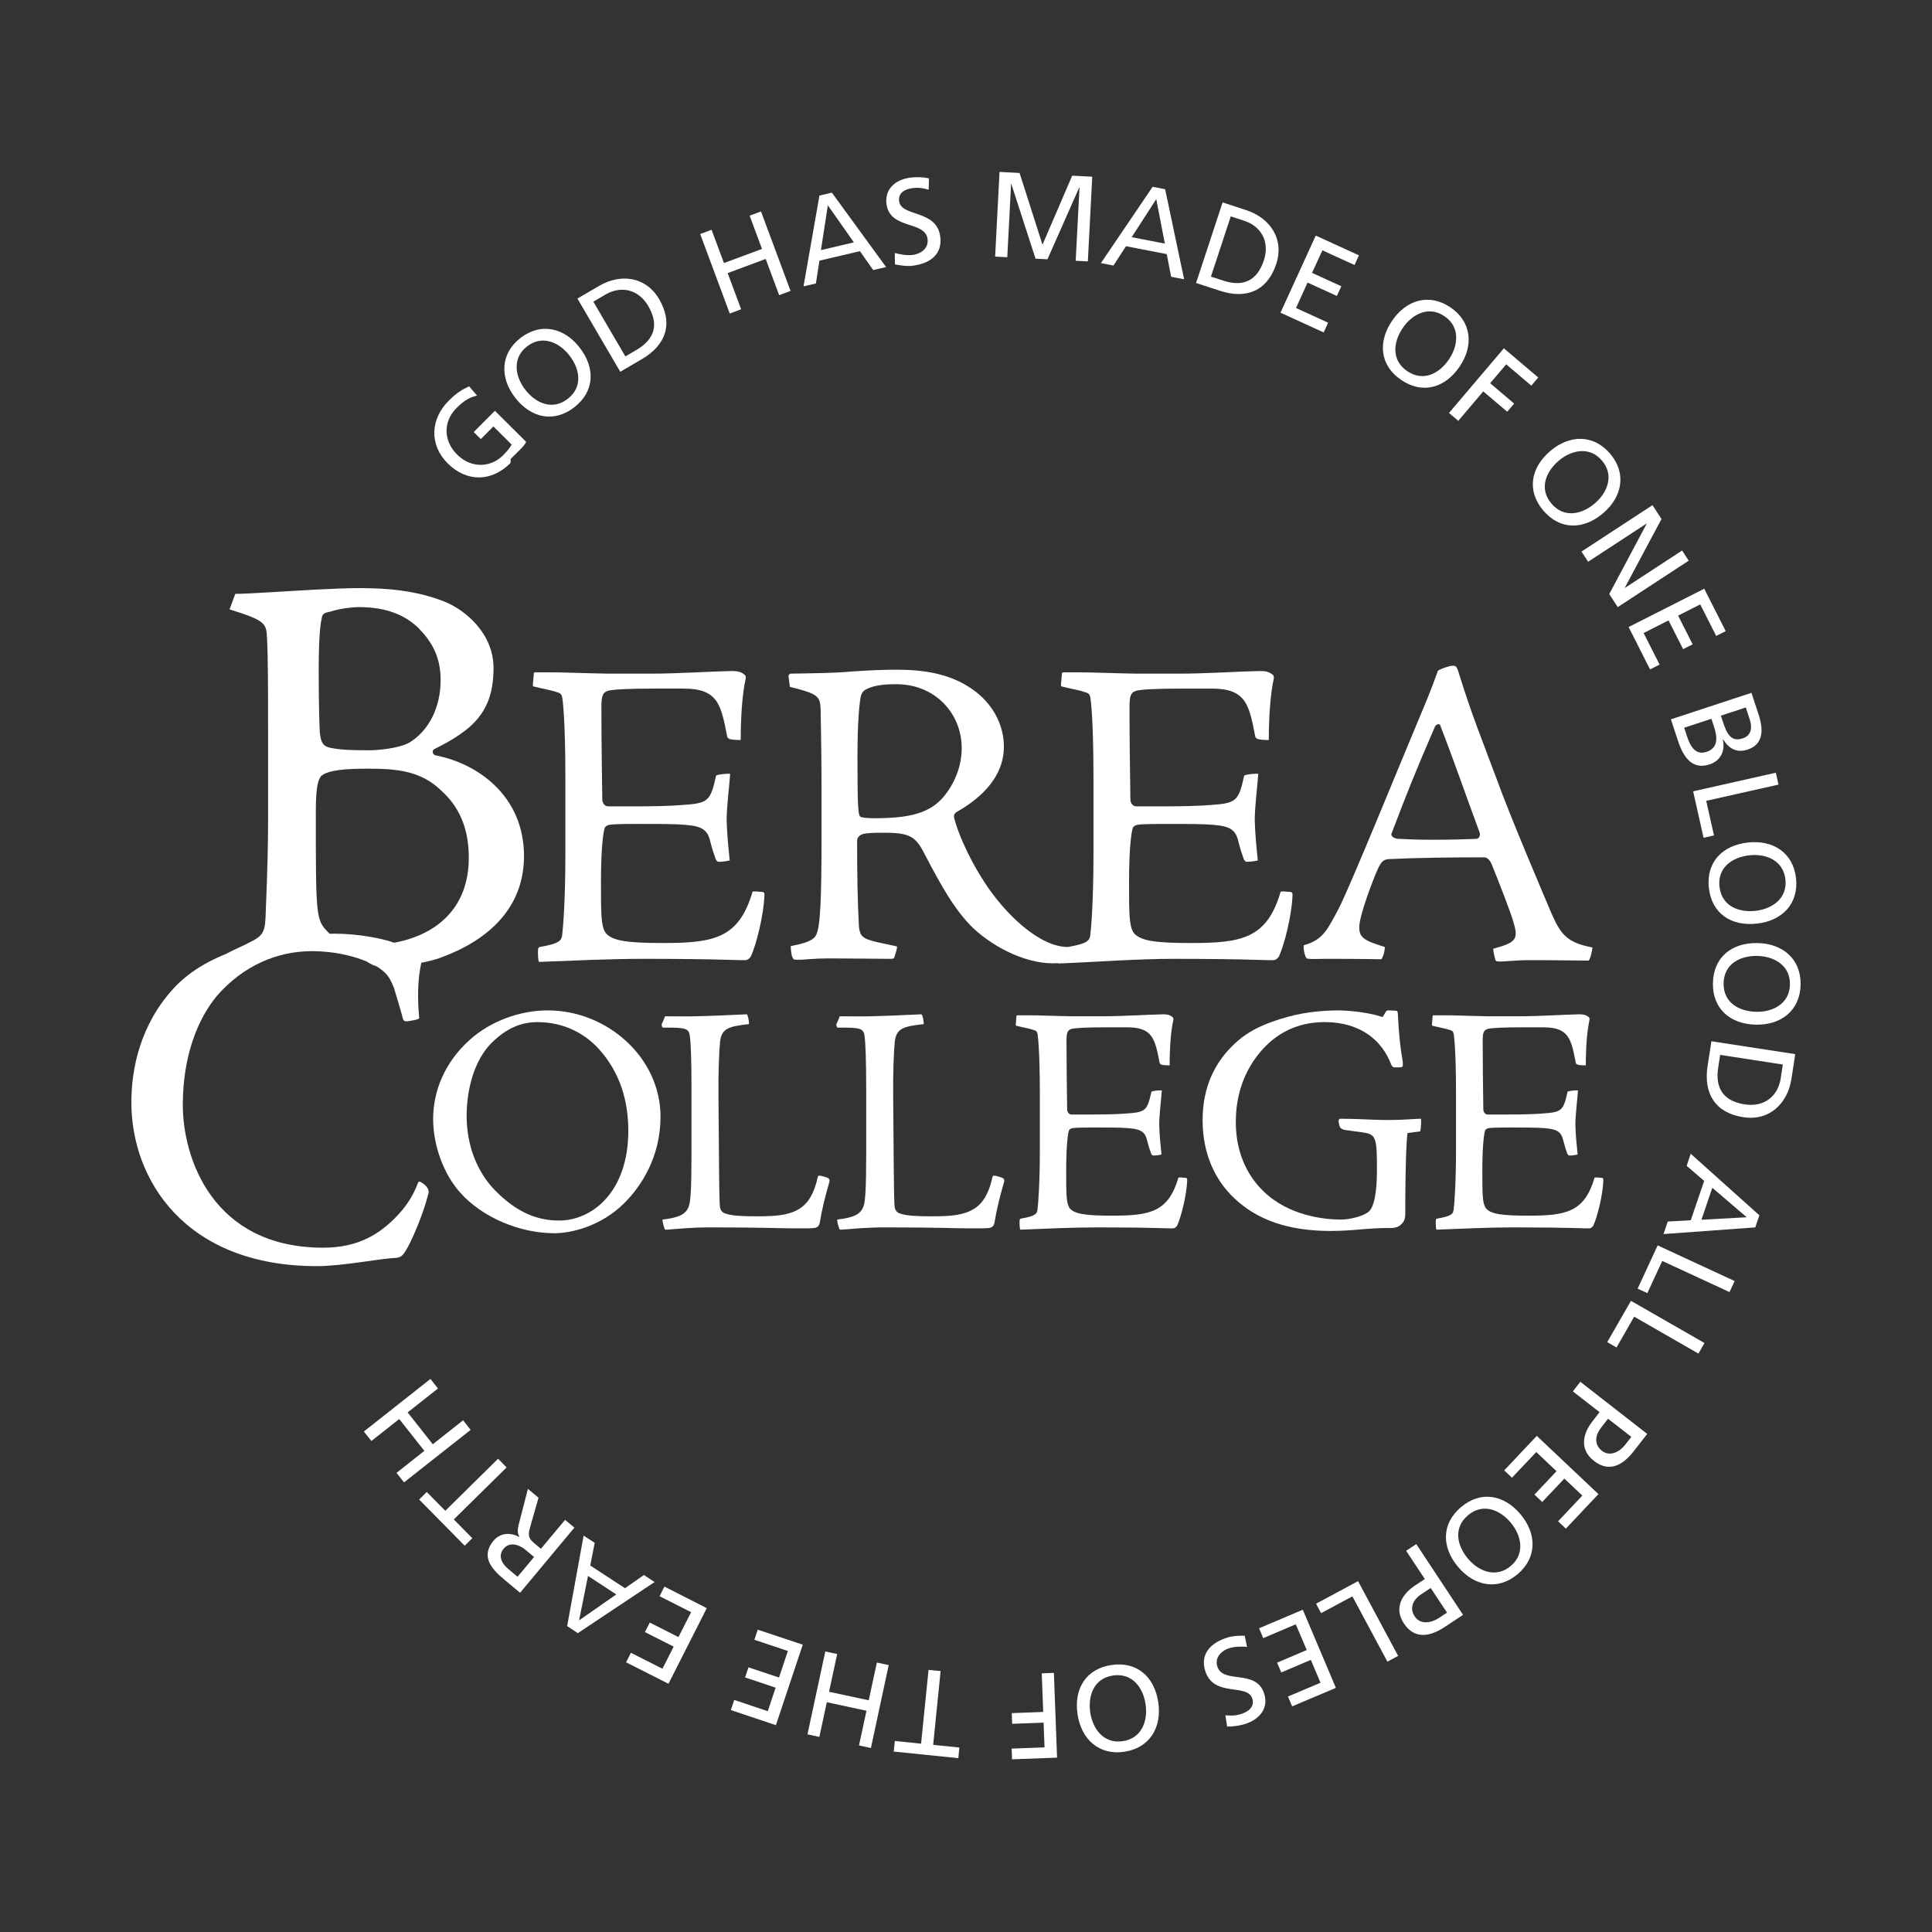 <svg width="500" height="500" viewBox="0 0 500 500" xmlns="http://www.w3.org/2000/svg" xmlns:sketch="http://www.bohemiancoding.com/sketch/ns"><rect x="0" y="0" width="500" height="500" fill="#333333" stroke="none"/><title>Artboard 1</title><desc>Created with Sketch.</desc><g sketch:type="MSArtboardGroup" fill="#fff"><g sketch:type="MSLayerGroup"><path d="M119.856 367.57l-7.851 6.198-6.513-8.237 7.855-6.187-1.946-2.476-17.232 13.603 1.951 2.456 7.2-5.686 6.505 8.237-7.206 5.697 1.946 2.461 17.233-13.586-1.942-2.48" id="H" sketch:type="MSShapeGroup"/><path d="M131.108 379.771l-2.205-2.249-13.666 13.471-4.788-4.868-1.972 1.955 11.784 11.949 1.971-1.943-4.789-4.855 13.665-13.46" id="T" sketch:type="MSShapeGroup"/><path d="M146.233 393.337l-6.246 7.484-1.447-1.214c-1.273-1.069-2.074-1.731-1.457-3.987l2.284-8.009-2.746-2.293-2.411 9.378c-.332 1.47-.273 2.132.231 3.051l-.041.049c-2.239-1.291-4.962-1.113-6.677.942-3.358 4.037-.593 7.245 2.737 10.019l4.14 3.452 14.05-16.861-2.417-2.011zm-12.285 14.729l-2.316-1.928c-2.225-1.865-2.573-3.791-1.309-5.317 1.351-1.615 3.553-1.504 5.842.411l2.054 1.711-4.271 5.123z" sketch:type="MSShapeGroup"/><path d="M166.642 407.615l-4.9 3.414-8.988-5.881 1.158-5.859-2.868-1.876-4.265 23.422 2.762 1.82 19.869-13.225-2.768-1.815zm-16.773 11.728l2.302-11.494 7.321 4.789-9.623 6.705z" id="A" sketch:type="MSShapeGroup"/><path d="M170.699 413.099l8.161 4.132-3.275 6.444-7.429-3.753-1.25 2.461 7.432 3.765-2.898 5.719-8.161-4.127-1.25 2.466 10.97 5.553 9.915-19.568-10.965-5.581-1.25 2.489" id="E" sketch:type="MSShapeGroup"/></g><g sketch:type="MSLayerGroup"><path d="M195.232 424.376l8.67 2.901-2.294 6.861-7.902-2.633-.88 2.616 7.902 2.647-2.027 6.091-8.682-2.913-.874 2.618 11.655 3.91 6.956-20.833-11.655-3.881-.869 2.616" id="E" sketch:type="MSShapeGroup"/><path d="M224.83 440.036l-10.272-2.2 2.105-9.778-3.076-.652-4.611 21.438 3.07.675 1.933-8.982 10.266 2.205-1.935 8.977 3.082.662 4.608-21.461-3.069-.652-2.101 9.768" id="H" sketch:type="MSShapeGroup"/><path d="M243.43 432.473l-3.124-.301-1.932 19.089-6.793-.696-.278 2.74 16.71 1.705.273-2.75-6.782-.691 1.926-19.096" sketch:type="MSShapeGroup"/></g><g sketch:type="MSLayerGroup"><path d="M269.603 433.057l.378 9.991-8.141.313.106 2.761 8.13-.3.246 6.399-8.514.316.11 2.773 11.649-.434-.823-21.93-3.141.111" id="F" sketch:type="MSShapeGroup"/><path d="M287.647 430.902c-6.624.97-9.769 6.187-8.776 12.77.959 6.443 5.526 10.658 12.112 9.678 6.6-.997 9.745-6.343 8.777-12.791-.975-6.576-5.491-10.648-12.113-9.657zm2.93 19.709c-4.788.746-7.763-3.007-8.42-7.418-.629-4.327.897-8.821 5.893-9.577 4.995-.725 7.774 3.123 8.424 7.439.664 4.421-1.095 8.881-5.897 9.556z" id="O" sketch:type="MSShapeGroup"/></g><g sketch:type="MSLayerGroup"><path d="M315.042 431.277c-.774-2.451 1.302-4.166 3.017-4.712 1.527-.484 3.514-.463 4.668-.362l-.592-2.885c-1.514-.016-3.09.023-4.56.501-4.187 1.325-7.074 4.2-5.653 8.654 2.194 6.9 10.893 3.091 12.169 7.105.696 2.195-1.099 3.42-2.781 3.959-1.548.507-2.459.507-4.187.38l.452 2.901c1.604.05 3.335-.238 4.71-.673 3.77-1.203 6.076-4.127 4.883-7.835-2.06-6.505-10.64-2.345-12.126-7.033" id="S" sketch:type="MSShapeGroup"/><path d="M325.85 421.397l1.074 2.551 8.421-3.581 2.84 6.661-7.674 3.263 1.074 2.533 7.657-3.247 2.507 5.92-8.426 3.553 1.085 2.551 11.321-4.784-8.565-20.22-11.314 4.8" id="E-(2)" sketch:type="MSShapeGroup"/><path d="M340.595 415.037l1.309 2.44 8.092-4.339 9.064 16.897 2.774-1.493-10.374-19.346-10.865 5.841" id="L" sketch:type="MSShapeGroup"/><path d="M363.906 401.338l4.839 7.318-2.572 1.698c-3.297 2.199-5.524 5.742-2.841 9.801 2.756 4.166 6.756 3.413 10.498.942l4.805-3.175-12.105-18.31-2.624 1.726zm10.584 16.01l-2.231 1.465c-1.63 1.081-4.598 1.832-6.12-.474-1.609-2.399-.093-4.577 1.537-5.657l2.589-1.705 4.225 6.371z" sketch:type="MSShapeGroup"/><path d="M378.13 390.028c-5.123 4.311-5.074 10.392-.77 15.492 4.183 4.973 10.278 6.177 15.387 1.883 5.106-4.282 4.961-10.508.778-15.492-4.286-5.102-10.268-6.192-15.395-1.883zm12.83 15.264c-3.689 3.124-8.187 1.499-11.06-1.915-2.809-3.348-3.865-7.975.018-11.232 3.879-3.253 8.247-1.426 11.059 1.909 2.866 3.426 3.707 8.143-.017 11.238z" id="O" sketch:type="MSShapeGroup"/><path d="M389.281 380.534l2.018 1.894 6.286-6.641 5.239 4.959-5.706 6.053 2.011 1.915 5.724-6.058 4.657 4.399-6.279 6.65 2.01 1.909 8.431-8.943-15.953-15.069-8.438 8.932" id="E" sketch:type="MSShapeGroup"/><path d="M413.969 365.466l-1.894 2.436c-2.435 3.132-3.403 7.189.452 10.187 3.943 3.074 7.477 1.086 10.24-2.472l3.53-4.523-17.317-13.491-1.926 2.485 6.915 5.378zm2.183 1.698l6.043 4.705-1.654 2.1c-1.187 1.542-3.77 3.212-5.943 1.509-2.29-1.778-1.555-4.308-.35-5.843l1.904-2.471z" sketch:type="MSShapeGroup"/></g><g sketch:type="MSLayerGroup"><path d="M415.951 347.34l2.399 1.392 4.572-7.978 16.628 9.55 1.576-2.736-19.034-10.909-6.141 10.681" sketch:type="MSShapeGroup"/><path d="M423.82 333.498l2.515 1.164 3.855-8.331 17.409 8.055 1.318-2.856-19.917-9.222-5.18 11.19" id="L" sketch:type="MSShapeGroup"/><path d="M436.505 301.721l4.529 3.892-3.459 10.183-5.964.342-1.092 3.235 23.744-1.726 1.071-3.125-17.776-15.932-1.053 3.131zm15.543 13.303l-11.717.646 2.813-8.275 8.904 7.629z" id="A" sketch:type="MSShapeGroup"/></g><g sketch:type="MSLayerGroup"><path d="M441.925 275.867c-1.099 7.159 1.986 12.151 9.254 13.266 6.681 1.032 11.444-3.489 12.444-9.918l.982-6.408-21.691-3.33-.989 6.39zm2.749.399l.494-3.263 16.222 2.495-.555 3.636c-.692 4.48-4.205 7.462-9.268 6.685-5.6-.862-7.727-4.216-6.893-9.553z" id="D" sketch:type="MSShapeGroup"/><path d="M454.853 244.06c-6.674-.117-11.42 3.646-11.547 10.349-.134 6.687 4.481 10.641 11.137 10.775 6.502.129 11.413-3.669 11.555-10.34.127-6.659-4.64-10.657-11.145-10.784zm-.342 17.797c-4.375-.1-8.551-2.337-8.445-7.399.102-5.057 4.346-7.146 8.72-7.068 4.466.097 8.572 2.561 8.445 7.397-.057 4.843-4.258 7.157-8.72 7.07z" sketch:type="MSShapeGroup"/><path d="M452.376 218.04c-6.621.726-10.858 5.086-10.123 11.741.728 6.661 5.813 9.991 12.434 9.249 6.47-.707 10.855-5.111 10.123-11.729-.717-6.625-5.957-9.976-12.434-9.261zm9.685 9.558c.555 4.817-3.303 7.635-7.738 8.125-4.335.479-8.763-1.209-9.324-6.251-.551-5.031 3.395-7.646 7.738-8.121 4.445-.486 8.822 1.436 9.324 6.247z" id="O" sketch:type="MSShapeGroup"/><path d="M440.882 216.812l2.696-.602-2.01-8.954 18.705-4.202-.685-3.076-21.405 4.816 2.699 12.018" id="L" sketch:type="MSShapeGroup"/><path d="M434.254 191.714c1.399 4.243 3.699 7.592 8.173 6.114 2.929-.958 4.119-3.569 3.427-6.488l.063-.01c1.513 2.405 3.502 3.602 6.364 2.659 3.855-1.267 4.272-4.711 2.851-9.042l-1.858-5.646-20.843 6.86 1.823 5.553zm17.554-8.626l1.031 3.146c.58 1.732.647 4.054-1.844 4.867-3.064 1.019-4.131-1.347-5.095-4.249l-.544-1.634 6.452-2.13zm-8.894 2.929l.636 1.943c.841 2.568 1.332 5.558-1.901 6.621-2.798.914-4.169-1.308-5.049-4.009l-.735-2.233 7.049-2.322z" sketch:type="MSShapeGroup"/></g><g sketch:type="MSLayerGroup"><path d="M427.032 173.242l2.473-1.253-4.138-8.16 6.449-3.267 3.77 7.434 2.473-1.247-3.759-7.432 5.72-2.898 4.127 8.161 2.466-1.247-5.558-10.971-19.567 9.908 5.544 10.972" id="E" sketch:type="MSShapeGroup"/><path d="M411.008 145.376l15.105-9.872.035.058-9.674 18.184 2.201 3.369 18.363-12.009-1.707-2.63-14.801 9.667-.024-.05 9.494-17.776-2.343-3.581-18.366 12.009 1.717 2.631" sketch:type="MSShapeGroup"/><path d="M399.429 132.154c4.36 5.087 10.434 4.978 15.49.638 4.947-4.23 6.088-10.339 1.756-15.406-4.332-5.068-10.547-4.879-15.494-.64-5.066 4.334-6.109 10.318-1.752 15.408zm3.918-12.88c3.389-2.896 8.099-3.787 11.222-.087 3.18 3.656 1.576 8.172-1.819 11.074-3.308 2.84-7.929 3.934-11.212.092-3.3-3.845-1.491-8.239 1.809-11.079z" id="O" sketch:type="MSShapeGroup"/></g><g sketch:type="MSLayerGroup"><path d="M377.399 108.912l6.466-7.618 6.204 5.258 1.792-2.103-6.208-5.27 4.155-4.892 6.49 5.523 1.795-2.118-8.893-7.545-14.201 16.722 2.4 2.043" sketch:type="MSShapeGroup"/><path d="M362.659 98.352c5.553 3.747 11.376 2.026 15.107-3.506 3.646-5.385 3.113-11.577-2.41-15.314-5.519-3.726-11.465-1.896-15.098 3.498-3.735 5.527-3.141 11.583 2.401 15.322zm.355-13.451c2.507-3.704 6.805-5.803 10.798-3.068 4.032 2.678 3.682 7.456 1.187 11.154-2.434 3.625-6.604 5.907-10.787 3.076-4.205-2.837-3.646-7.537-1.198-11.162z" id="O" sketch:type="MSShapeGroup"/></g><g sketch:type="MSLayerGroup"><path d="M343.719 83.514l-8.318-3.803 3-6.578 7.579 3.465 1.154-2.515-7.574-3.461 2.673-5.833 8.319 3.795 1.131-2.506-11.166-5.112-9.126 19.958 11.176 5.11 1.152-2.52" id="E" sketch:type="MSShapeGroup"/><path d="M330.293 68.297c2.117-6.412-1.56-11.858-7.739-13.897l-6.143-2.015-6.867 20.847 6.158 2.018c6.862 2.261 12.291.044 14.591-6.953zm-11.767-12.304l3.492 1.148c4.306 1.414 6.666 5.368 5.073 10.235-1.776 5.379-5.428 6.933-10.563 5.234l-3.136-1.024 5.134-15.593z" id="D" sketch:type="MSShapeGroup"/><path d="M291.407 63.72l10.542 2.046 1.141 5.859 3.359.657-4.912-23.313-3.236-.633-13.386 19.753 3.245.635 3.247-5.004zm7.835-12.19l2.218 11.513-8.583-1.665 6.365-9.848z" id="A" sketch:type="MSShapeGroup"/><path d="M261.667 47.607h.062l6.27 19.343 3.081.153 8.224-18.583h.072l-.986 18.97 3.145.161 1.134-21.921-5.187-.265-7.685 17.865-5.936-18.568-5.183-.273-1.143 21.923 3.147.157.985-18.962" sketch:type="MSShapeGroup"/></g><g sketch:type="MSLayerGroup"><path d="M240.056 61.899c.322 2.548-2.049 3.862-3.825 4.073-1.606.201-3.547-.189-4.66-.495l.038 2.946c1.499.278 3.046.538 4.583.345 4.365-.541 7.728-2.823 7.149-7.478-.885-7.171-10.127-5.049-10.651-9.228-.279-2.278 1.698-3.16 3.452-3.372 1.621-.203 2.527-.025 4.192.398l.089-2.923c-1.565-.348-3.306-.382-4.749-.207-3.937.491-6.732 2.93-6.253 6.797.838 6.769 10.039 4.266 10.635 9.144" sketch:type="MSShapeGroup"/><path d="M212.072 67.459l10.474-2.456 3.433 4.884 3.336-.78-14.031-19.256-3.212.757-4.121 23.497 3.205-.748.916-5.898zm2.171-14.328l6.738 9.595-8.52 1.996 1.782-11.591z" id="A" sketch:type="MSShapeGroup"/><path d="M191.802 80.039l-3.481-9.367 9.845-3.656 3.481 9.37 2.946-1.1-7.651-20.568-2.941 1.097 3.202 8.609-9.845 3.648-3.205-8.599-2.946 1.092 7.649 20.572 2.946-1.098" sketch:type="MSShapeGroup"/></g><g sketch:type="MSLayerGroup"><path d="M166.119 92.944c6.239-3.65 8.175-9.196 4.454-15.542-3.418-5.836-9.923-6.691-15.536-3.405l-5.597 3.271 11.085 18.948 5.594-3.272zm-9.39-16.728c3.908-2.286 8.443-1.445 11.033 2.976 2.862 4.89 1.598 8.645-3.066 11.383l-2.854 1.662-8.286-14.159 3.173-1.862z" sketch:type="MSShapeGroup"/><path d="M148.616 105.41c5.293-4.099 5.486-10.168 1.401-15.451-3.979-5.139-10.032-6.579-15.306-2.497-5.263 4.077-5.384 10.294-1.398 15.448 4.082 5.265 10.007 6.598 15.303 2.5zm-12.206-15.765c3.806-2.99 8.236-1.17 10.97 2.361 2.679 3.456 3.547 8.12-.456 11.216-4.005 3.096-8.298 1.097-10.979-2.359-2.732-3.533-3.389-8.278.465-11.218z" id="O" sketch:type="MSShapeGroup"/><path d="M132.144 118.797c2.417-2.431 3.478-3.297 4.026-4.438l-8.085-8.047-5.48 5.502 1.832 1.821 3.258-3.274 4.725 4.705c-.443.666-.691 1.219-2.214 2.756-3.216 3.231-8.264 3.447-11.917-.189-3.48-3.455-3.717-8.439-.15-12.028 2.004-2.01 3.53-2.835 5.332-3.222l-2.074-2.408c-1.738.847-3.069 1.52-5.329 3.793-4.717 4.744-4.99 11.398-.198 16.162 4.942 4.92 11.374 4.795 16.274-.133" id="G" sketch:type="MSShapeGroup"/></g><g sketch:type="MSLayerGroup"><path d="M376.225 312.845c-.084 1.262-.42 1.852-4.294 2.527-.083 0-.334.166-.334.335-.085.672 0 2.44.166 2.527 6.734-.255 13.388-.59 20.119-.59 6.989 0 12.882.083 15.405.166 2.777.086 3.368.086 3.957.086.421 0 .675-.169 1.092-.673 1.099-2.441 2.445-7.83 2.611-11.702 0-.421 0-.506-.251-.675-.84-.083-1.685-.166-2.02-.083-2.612 8.923-7.322 9.851-17.172 9.851-6.905 0-9.851-.424-11.028-2.021-.845-1.348-.845-3.62-.845-9.765 0-6.902.506-9.851.763-10.356.251-.336.502-.421.841-.504.499-.086 1.347-.169 5.551-.169 4.293 0 7.074 0 8.925.169 3.371.251 4.378 1.009 4.887 3.283.248 1.009.672 2.357 1.007 3.282.166.338.34.589.756.506.59 0 1.265-.085 1.94-.251-.258-2.442-.509-4.8-.59-7.662 0-2.61.505-6.482.671-8.926-.424-.083-2.353.087-2.695.338-1.089 4.968-1.513 5.304-6.565 5.641-2.103.168-4.968.254-8.753.254h-5.392c-.583 0-1.091-.591-1.091-1.348-.081-5.892-.166-11.787-.166-17.677 0-1.938.166-2.779 1.257-3.117.93-.252 3.703-.42 8.671-.42h5.809c6.572 0 7.155 3.03 8.335 9.091.085.507.424.756 2.612.756 0-2.187.084-7.068.759-10.774.332-1.515.332-1.515-.424-2.018-.417-.254-.925-.424-2.021-.424-4.205.087-10.353.507-15.487.507h-8.169c-5.134-.083-8.331-.254-10.942-.254h-2.947c-.417 0-.417.084-.417.42l-.173 1.938c0 .251 0 .251.085.338 2.02.503 3.618.757 4.466 1.093.84.168 1.007.588 1.091 1.096.082.503.59 4.206.59 15.405v14.563c0 8.586-.424 13.974-.59 15.237" sketch:type="MSShapeGroup"/><path d="M319.485 310.151c5.892 5.556 13.888 8.42 24.919 8.42 3.371 0 5.975-.254 9.005-.507 3.369-.254 4.717-.254 6.655-.254.334 0 1.597-.083 2.357-.756.839-.758 1.263-1.347 1.263-2.947 0-14.226.417-20.204.584-20.877 1.347-.166 2.361-.338 3.287-.421.166-.507.339-3.114.166-3.282-1.348 0-4.21.337-8.671.337-3.618 0-7.406-.337-12.206-.337-.251 0-.419.251-.419.673.085.505.168 1.178.419 1.599.168.252.59.42.931.59.922.168 4.544.588 5.384.758 2.946.503 3.195 1.514 3.195 9.597 0 5.976-.756 9.849-2.272 10.942-1.258 1.011-4.544 1.937-7.07 1.937-4.378 0-13.551-1.009-20.031-7.324-5.643-5.471-7.157-12.373-7.157-17.931 0-10.523 4.878-17.091 8.671-20.54 4.712-4.127 9.678-5.305 14.395-5.305 9.429 0 14.895 4.968 17.174 11.029.251.587.585.674.841.674h1.175c.59 0 .763-.087.931-.253.081-.255.081-1.011-.085-1.934-.424-2.106-.929-6.399-1.18-11.871 0-.424-.251-.59-.424-.59l-1.682-.085c-.673 0-.756 0-.924.251l-.758 1.265c-.083.253-.422.166-.841 0-3.201-1.011-8.084-1.516-10.773-1.516-2.696 0-8.088.251-13.137 1.682-5.726 1.602-9.936 3.454-13.554 6.819-5.219 4.8-8.417 11.282-8.417 19.87v.083c0 8.841 3.364 15.657 8.249 20.204" sketch:type="MSShapeGroup"/><path d="M306.991 304.846c-.841-.083-1.68-.166-2.016-.083-2.611 8.923-7.328 9.851-17.174 9.851-6.906 0-9.851-.424-11.031-2.021-.841-1.348-.841-3.62-.841-9.765 0-6.902.507-9.851.758-10.356.253-.336.505-.421.843-.504.503-.086 1.344-.169 5.556-.169 4.293 0 7.07 0 8.922.169 3.367.251 4.381 1.009 4.883 3.283.254 1.009.671 2.357 1.012 3.282.168.338.334.589.758.506.59 0 1.263-.085 1.936-.251-.254-2.442-.505-4.8-.59-7.662 0-2.61.502-6.482.675-8.926-.424-.083-2.36.087-2.696.338-1.095 4.968-1.514 5.304-6.565 5.641-2.106.168-4.968.254-8.756.254h-5.388c-.59 0-1.095-.591-1.095-1.348-.083-5.892-.17-11.787-.17-17.677 0-1.938.17-2.779 1.265-3.117.924-.252 3.703-.42 8.671-.42h5.807c6.567 0 7.157 3.03 8.337 9.091.083.507.417.756 2.606.756 0-2.187.09-7.068.763-10.774.334-1.515.334-1.515-.424-2.018-.422-.254-.924-.424-2.021-.424-4.21.087-10.351.507-15.488.507h-8.168c-5.134-.083-8.333-.254-10.943-.254h-2.945c-.424 0-.424.084-.424.42l-.166 1.938c0 .251 0 .251.083.338 2.022.503 3.62.757 4.461 1.093.845.168 1.014.588 1.096 1.096.084.503.591 4.206.591 15.405v14.563c0 8.586-.422 13.974-.591 15.237-.082 1.262-.423 1.852-4.294 2.527-.083 0-.335.166-.335.335-.087.672 0 2.44.169 2.527 6.731-.255 13.381-.59 20.119-.59 6.986 0 12.881.083 15.404.166 2.779.086 3.369.086 3.959.086.417 0 .675-.169 1.092-.673 1.097-2.441 2.445-7.83 2.611-11.702 0-.421 0-.506-.256-.675" id="E" sketch:type="MSShapeGroup"/><path d="M257.341 304.259h-.086c-.254 0-.337.083-.421.421-.59 2.607-1.264 4.21-2.189 5.641-2.778 4.293-8.165 4.461-13.721 4.461-3.789 0-6.398-.168-7.829-.675-1.011-.253-1.517-.924-1.599-2.104-.086-1.516-.169-4.124-.254-17.425l-.084-10.272c-.085-6.819.169-12.373.42-14.815.423-3.452 2.443-3.873 7.492-4.461 0-.673-.251-2.275-.587-2.528-4.379.17-8.841.424-13.133.507-2.695.083-5.304 0-7.83 0-.168 0-.253 0-.336.42l-.674 1.515c-.168.507.084 1.01.337 1.01 5.977-.083 6.65.254 6.903 2.189.252 1.851.421 6.399.421 13.554v17.257c0 8.588-.252 11.704-.589 12.881-.673 2.526-2.778 3.282-6.904 3.788-.084.505.422 2.273.674 2.611.168 0 .674 0 1.6-.087 1.178-.083 5.303-.503 9.849-.503 14.228 0 18.352.252 21.802.252 3.536 0 4.463 0 5.307-.086.671-.083 1.261-.421 1.431-1.262.588-3.618 1.514-7.238 2.523-10.692.083-.335.083-.586-.251-.924-.423-.252-1.938-.673-2.272-.673M210.695 317.81c.672-.083 1.263-.421 1.431-1.262.589-3.618 1.514-7.238 2.525-10.692.084-.335.084-.586-.253-.924-.421-.252-1.937-.673-2.272-.673h-.085c-.252 0-.337.083-.421.421-.589 2.607-1.262 4.21-2.188 5.641-2.779 4.293-8.166 4.461-13.722 4.461-3.789 0-6.398-.168-7.828-.675-1.012-.253-1.517-.924-1.6-2.104-.085-1.516-.169-4.124-.254-17.425l-.084-10.272c-.085-6.819.169-12.373.421-14.815.422-3.452 2.442-3.873 7.493-4.461 0-.673-.253-2.275-.589-2.528-4.379.17-8.841.424-13.134.507-2.692.083-5.303 0-7.828 0-.169 0-.252 0-.337.42l-.674 1.515c-.168.507.086 1.01.337 1.01 5.977-.083 6.651.254 6.903 2.189.253 1.851.421 6.399.421 13.554v17.257c0 8.588-.252 11.704-.588 12.881-.674 2.526-2.779 3.282-6.904 3.788-.083.505.422 2.273.673 2.611.169 0 .675 0 1.6-.087 1.178-.083 5.303-.503 9.849-.503 14.228 0 18.352.252 21.803.252 3.537 0 4.463 0 5.305-.086" sketch:type="MSShapeGroup"/><path d="M141.814 261.493h-.084c-7.325 0-14.902 2.864-20.204 7.661-6.567 5.891-9.429 13.384-9.429 20.456 0 6.902 2.779 14.395 7.072 19.11 5.723 6.397 15.405 10.438 24.328 10.438 4.546 0 12.122-1.935 17.931-7.661 4.463-4.376 9.514-12.038 9.514-22.477 0-15.406-13.892-27.527-29.128-27.527zm2.862 54.382c-5.641 0-10.943-2.104-16.5-7.743-4.63-4.717-7.409-11.535-7.409-19.363 0-5.304 1.263-12.964 5.725-18.101 4.293-4.629 8.503-6.145 12.543-6.145h.085c6.987 0 12.29 3.117 15.658 6.736 5.808 6.311 7.828 13.805 7.828 21.381 0 15.743-9.259 23.235-17.93 23.235z" sketch:type="MSShapeGroup"/></g><g sketch:type="MSLayerGroup"><path d="M359.513 222.33c6.709-.34 16.37-.454 24.564-.454.908 0 1.593.911 1.932 1.708 1.481 3.638 5.116 12.849 5.685 15.124 1.364 4.435.569 5.232-5.229 6.823-.117.227.339 2.274.569 2.958.11.226.339.339.795.339 1.025.115 4.205-.339 7.848-.339 3.752 0 6.024 0 15.461.111.46-.339 1.138-3.41.916-3.41-6.484-1.25-8.074-3.296-10.466-8.642-1.481-3.526-10.692-25.022-14.328-35.142-3.982-10.689-6.371-16.375-9.784-27.406-.339-1.139-.569-1.707-1.364-1.707h-.109c-1.025 0-2.958.796-3.415 1.024-.451.226-.567.341-.68.911-.686 1.818-1.364 3.751-2.617 6.821-6.593 15.695-19.562 47.651-22.742 53.905-3.074 5.8-4.21 8.304-9.099 9.668-.229.339.11 2.499.567 3.183.112.228.228.341.797.341.456.115 2.272 0 4.208 0 2.386 0 8.866 0 14.441.115.456-.343 1.025-2.503.914-3.185-5.691-1.704-6.599-2.615-6.599-5.119 0-3.07 3.753-12.849 4.888-15.237.914-1.933 1.483-2.275 2.847-2.39zm.569-6.482c4.43-11.599 5.912-15.353 11.259-27.749.339-.682 1.136-.907 1.363-.453 3.525 9.098 5.797 15.807 10.235 27.862.222.569-.117 1.594-.912 1.594-3.07.111-6.254.224-11.6.224-5.118 0-7.506-.224-8.187-.224h-.116c-1.475 0-2.161-.797-2.042-1.254z" sketch:type="MSShapeGroup"/><path d="M220.568 173.772c-4.89.456-10.121.456-16.035.568-.341.227-.568.456-.454.795l.341 2.618c7.278 1.818 7.846 2.386 7.961 5.914.112 5.457.227 13.646.227 20.242v13.417c0 13.761-.227 22.974-1.479 24.792-.797 1.594-4.207 2.276-6.482 2.731 0 .682.114 2.73.682 3.297.114.23.341.23 1.82.23 1.138 0 3.298-.343 7.393-.343 4.662 0 13.986.113 15.238.113 1.138 0 1.479 0 1.593-.228.227-.454.795-2.387.795-2.957-2.615-.682-7.62-1.364-8.757-2.5-.568-.343-1.024-1.251-1.136-2.957-.342-6.595-.456-13.307-.456-21.95 0-.91.797-1.477 1.479-1.706.909-.225 2.161-.34 5.459-.34 7.05 0 8.301 1.022 10.917 6.254 3.868 7.392 7.393 13.761 12.167 18.423 5.814 5.406 14.504 9.606 22.044 9.081l-.007.085c9.099-.343 20.37-1.205 29.468-1.205 9.44 0 17.397.115 20.812.23 3.752.113 4.547.113 5.346.113.567 0 .906-.228 1.473-.91 1.482-3.3 3.297-10.577 3.526-15.81 0-.567 0-.682-.339-.908-1.137-.113-2.272-.228-2.729-.113-3.525 12.052-9.895 13.306-23.198 13.306-9.329 0-13.307-.572-14.901-2.731-1.137-1.819-1.137-4.89-1.137-13.19 0-9.328.685-13.307 1.024-13.988.339-.458.682-.569 1.134-.683.686-.114 1.824-.229 7.509-.229 5.802 0 9.554 0 12.056.229 4.549.34 5.914 1.364 6.593 4.435.346 1.366.913 3.184 1.364 4.433.23.457.456.796 1.024.685.797 0 1.71-.115 2.619-.343-.34-3.296-.686-6.482-.797-10.349 0-3.525.68-8.756.906-12.053-.567-.114-3.183.114-3.636.454-1.48 6.71-2.049 7.164-8.87 7.621-2.846.225-6.71.339-11.828.339h-7.279c-.795 0-1.477-.796-1.477-1.818-.115-7.961-.226-15.921-.226-23.881 0-2.618.226-3.753 1.703-4.21 1.255-.34 5.007-.568 11.713-.568h7.851c8.866 0 9.661 4.093 11.254 12.282.117.682.569 1.024 3.525 1.024 0-2.957.118-9.553 1.024-14.556.458-2.047.458-2.047-.567-2.729-.568-.343-1.254-.57-2.729-.57-5.685.114-13.989.682-20.926.682h-11.03c-6.936-.112-11.257-.34-14.785-.34h-3.982c-.567 0-.567.113-.567.567l-.225 2.618c0 .34 0 .34.113.454 2.728.682 4.89 1.022 6.028 1.478 1.136.228 1.364.796 1.477 1.478.113.683.795 5.686.795 20.811v19.675c0 11.6-.569 18.876-.795 20.583-.113 1.708-.569 2.502-5.802 3.412-7.448.029-16.359-8.643-21.591-16.717-4.89-7.505-7.279-14.214-7.847-16.603-.228-.797.115-1.366.797-1.707 4.321-2.501 12.053-7.847 12.053-16.832 0-5.457-2.729-11.029-8.074-14.782-5.914-4.207-12.965-5.118-19.787-5.118-3.072 0-6.141.114-11.373.455zm28.317 19.787v.115c0 4.775-1.933 9.211-4.664 12.51-3.636 4.321-8.982 5.572-17.853 5.572-1.705 0-3.07-.115-3.64-.343-.453-.339-.795-.682-.795-11.372-.114-10.349.227-16.149.795-19.674.229-.91.57-1.592 1.593-2.046 1.593-.796 3.753-1.25 7.62-1.25 10.237 0 16.944 7.732 16.944 16.488z" sketch:type="MSShapeGroup"/><path d="M192.833 248.489c.568 0 .909-.228 1.478-.91 1.478-3.3 3.299-10.577 3.526-15.81 0-.567 0-.682-.341-.908-1.138-.113-2.275-.228-2.731-.113-3.524 12.052-9.894 13.306-23.199 13.306-9.325 0-13.305-.572-14.898-2.731-1.137-1.819-1.137-4.89-1.137-13.19 0-9.328.683-13.307 1.024-13.988.341-.458.682-.569 1.137-.683.682-.114 1.819-.229 7.506-.229 5.8 0 9.553 0 12.054.229 4.549.34 5.914 1.364 6.596 4.435.341 1.366.911 3.184 1.366 4.433.227.457.454.796 1.023.685.796 0 1.705-.115 2.616-.343-.343-3.296-.684-6.482-.797-10.349 0-3.525.683-8.756.909-12.053-.568-.114-3.183.114-3.638.454-1.479 6.71-2.047 7.164-8.87 7.621-2.844.225-6.711.339-11.828.339h-7.279c-.795 0-1.478-.796-1.478-1.818-.114-7.961-.226-15.921-.226-23.881 0-2.618.226-3.753 1.704-4.21 1.252-.34 5.004-.568 11.715-.568h7.846c8.871 0 9.668 4.093 11.258 12.282.114.682.57 1.024 3.527 1.024 0-2.957.113-9.553 1.023-14.556.455-2.047.455-2.047-.569-2.729-.568-.343-1.25-.57-2.729-.57-5.686.114-13.989.682-20.925.682h-11.031c-6.937-.112-11.259-.34-14.785-.34h-3.98c-.568 0-.568.113-.568.567l-.227 2.618c0 .34 0 .34.113.454 2.729.682 4.89 1.022 6.028 1.478 1.137.228 1.364.796 1.478 1.478.114.683.795 5.686.795 20.811v19.675c0 11.6-.568 18.876-.795 20.583-.114 1.708-.569 2.502-5.8 3.412-.113 0-.454.227-.454.455-.115.908 0 3.297.227 3.412 9.097-.343 18.082-.797 27.178-.797 9.441 0 17.401.115 20.812.23 3.754.113 4.55.113 5.346.113" sketch:type="MSShapeGroup"/></g><path d="M104.781 324.032c1.664-2.512 4.735-9.674 6.144-15.326.128-.876-.512-1.881-1.792-2.636-.641-.502-.897-.251-1.025.249-1.023 2.641-2.688 5.779-6.016 9.044-3.839 3.77-9.086 7.538-18.431 7.538-28.67 0-36.349-23.235-36.349-36.927 0-12.685 3.84-22.232 8.832-28.26 6.911-7.913 15.743-11.555 24.575-11.555 6.084 0 11 1.349 14.178 2.678.933.597 1.741 1.024 2.422 1.18.241.141.495.286.678.413 2.432 1.631 3.073 3.013 3.967 5.274.769 2.51 1.793 5.902 2.305 7.913.256.754.512.88 2.303.503.769-.125 1.92-.378 1.92-.629-.46-4.966-.441-9.987.549-14.336 1.645-.311 3.298-.716 4.84-1.256 12.353-4.466 21.73-12.8 21.73-26.343 0-15.628-12.055-23.962-22.772-26.045-.892-.15-1.191-1.191-.446-1.636 1.34-.747 4.167-1.936 7.74-4.618 5.803-4.315 7.59-9.672 7.59-16.368 0-9.08-7.442-15.033-12.502-17.115-7.739-3.128-15.776-3.573-22.176-3.573-6.251 0-17.562.743-22.474 1.041-4.911.298-8.037.446-9.674.446l-1.489 4.017c9.078 2.83 9.526 3.572 9.675 7.146.297 4.763.297 14.138.297 25.002v22.921c0 5.21-.148 12.057-.595 23.069-.149 5.36-.447 6.25-4.465 8.185-1.339.744-3.575 1.625-5.615 2.738v.02c-4.907 1.95-9.785 4.703-13.697 8.918-8.704 9.422-11.008 20.849-11.008 29.516v.125c0 19.845 13.824 42.328 47.998 42.328 6.784 0 16.512-2.01 20.479-2.136 1.023-.125 1.536-.376 2.304-1.505zm-21.56-163.796c.15-1.339.597-1.637 2.234-1.934 2.678-.892 6.102-1.189 7.292-1.189 7.59 0 12.204 2.23 15.478 5.356 3.275 3.275 5.806 7.293 5.806 13.396v.148c0 6.994-2.978 13.098-8.186 16.224-2.828 1.486-8.186 1.933-10.122 1.933-2.231 0-5.655 0-8.036-.295-3.721-.449-4.466-.747-4.912-4.169-.149-2.085-.298-9.08-.298-16.519 0-8.186.447-11.759.744-12.951zm-.148 40.633c1.786-1.638 6.698-1.935 12.054-1.935 7.294 0 13.694.445 19.051 5.655 5.508 4.911 7.145 11.162 7.145 17.412 0 12.944-8.276 19.949-19.318 21.981-3.244-1.198-9.646-2.344-15.271-2.344-.441 0-.922.012-1.396.022l-.33-.31c-3.275-3.274-3.275-3.869-3.275-31.405 0-6.994.744-8.183 1.34-9.076z" sketch:type="MSShapeGroup"/></g></svg>